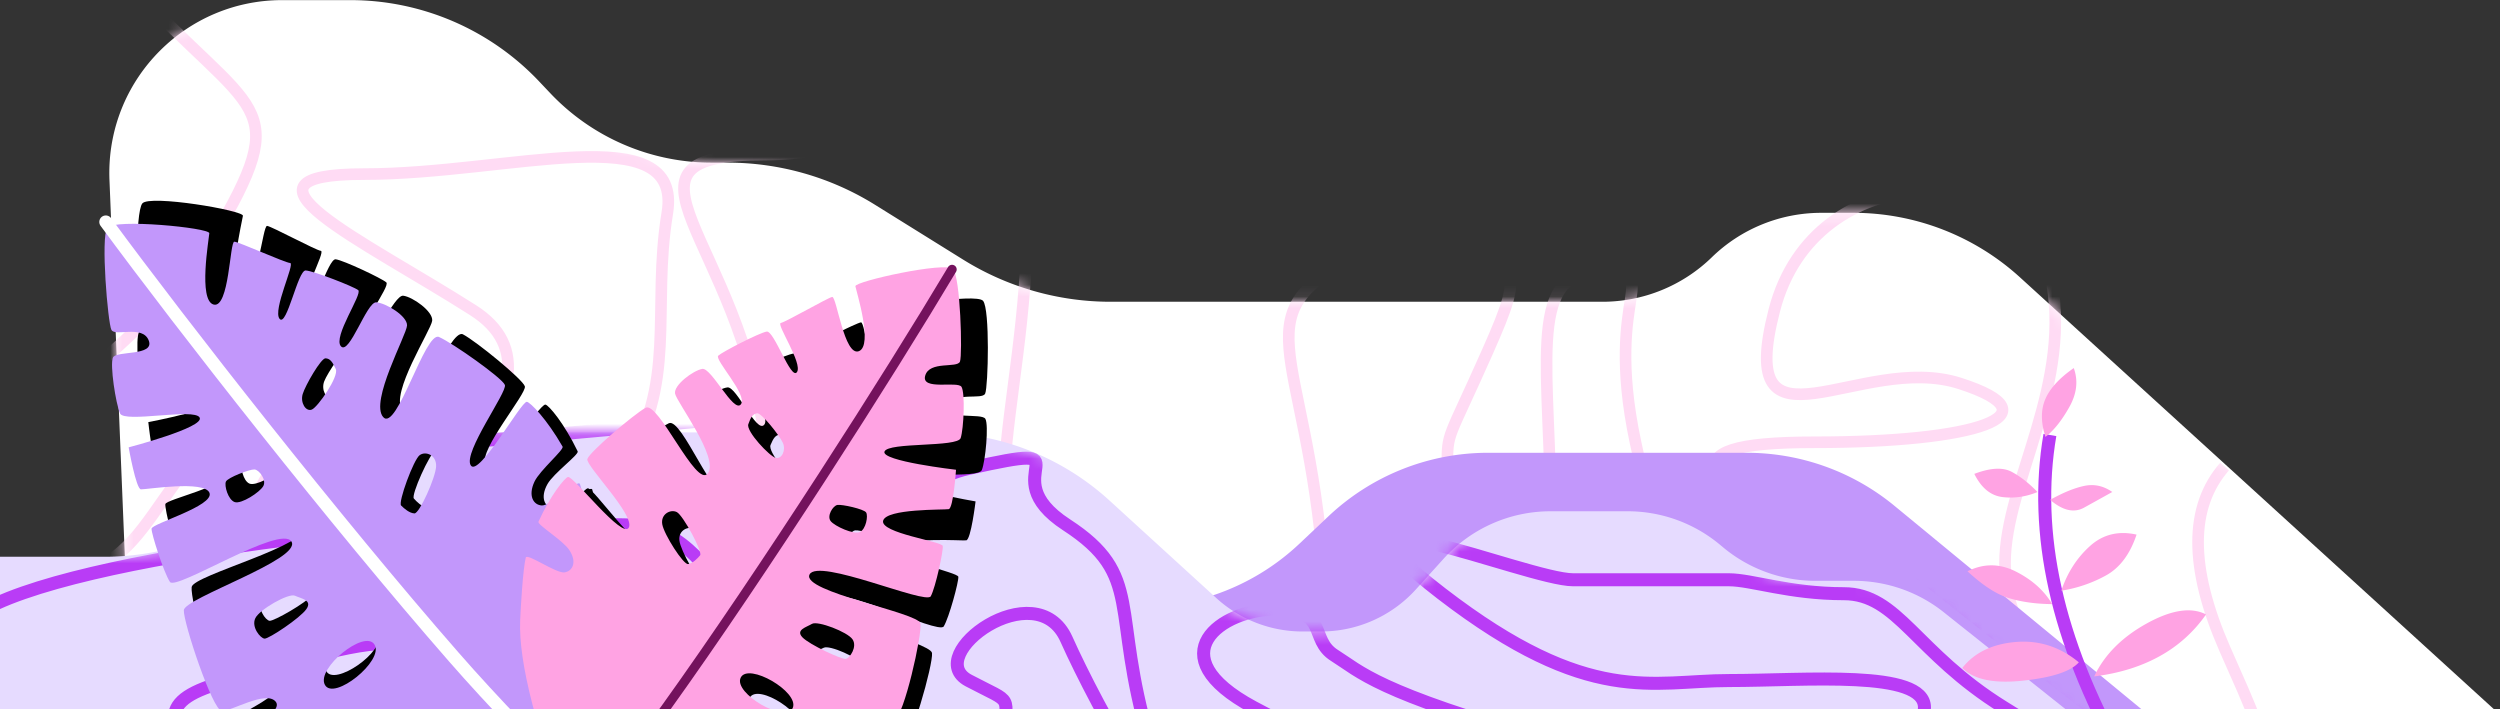 <svg xmlns="http://www.w3.org/2000/svg" xmlns:xlink="http://www.w3.org/1999/xlink" width="215" height="61" viewBox="0 0 215 61">
    <rect x="0" y="0" width="215" height="61" fill="#333333" stroke="none"/>
    <defs>
        <path id="a" d="M.225 75.839L57.28 23.853a21.281 21.281 0 0 1 14.333-5.55h2.757c3.517 0 6.895 1.372 9.415 3.825a13.502 13.502 0 0 0 9.416 3.824h42.285a24 24 0 0 0 12.677-3.621l7.592-4.723a24 24 0 0 1 12.677-3.621h1.368c5.25 0 10.27-2.16 13.878-5.974l.961-1.015A22.355 22.355 0 0 1 200.876.01h5.86c8.208 0 14.862 6.654 14.862 14.862 0 .203-.004.405-.012.607l-1.527 37.34c-.525 12.863-11.106 23.02-23.98 23.02H.225z"/>
        <path id="c" d="M.289 37.905l23.453-21.186a22.4 22.4 0 0 1 15.015-5.777h15.25a22.4 22.4 0 0 0 11.346-3.086l7.697-4.522A22.4 22.4 0 0 1 84.396.247h40.915a22.4 22.4 0 0 1 15.103 5.857l9.188 8.388a11 11 0 0 0 7.416 2.876h1.593a11 11 0 0 0 8.163-3.626l2.372-2.626a12.4 12.4 0 0 1 9.201-4.087h6.627a12.4 12.4 0 0 1 7.915 2.854l.33.274a12.4 12.4 0 0 0 7.914 2.854h3.304a12.4 12.4 0 0 1 7.723 2.699l27.879 22.195H.289z"/>
    </defs>
    <g fill="none" fill-rule="evenodd">
        <g transform="matrix(-1 0 0 1 231 0)">
            <mask id="b" fill="#fff">
                <use xlink:href="#a"/>
            </mask>
            <use fill="#FFF" xlink:href="#a"/>
            <path stroke="#FFDBF4" d="M219.91-1.434c-10.76 11.682-14.368 9.87-7.184 22.019 7.183 12.148 31.82 23.848 18.811 27.86-13.008 4.014-11.99-5.155-20.477-12.3-8.487-7.146-6.84-.076 1.666 12.3 8.505 12.377 36.482 50.71 9.175 23.931-27.308-26.78-41.144-39.61-31.585-45.7 9.559-6.091 21.867-11.703 9.372-11.703-12.495 0-27.441-4.988-26.075 3.357 1.366 8.345-.954 14.86 3.833 21.79 4.787 6.931 19.915 10.665 22.242 17.596 2.327 6.93 21.999 29.359-2.038 13.077-24.037-16.281-34.457-15.303-32.445-32.756 2.012-17.452 14.625-24.743 0-24.743-14.624 0-22.568-12.778-22.568 5.036s6.43 28.583-3.564 35.478c-9.994 6.895-22.247 28.836-22.247 3.908 0-24.928 7.518-29.19 0-34.288-7.518-5.098-4.415-10.196-10.299-5.098-5.884 5.098-6.912 4.101-3.456 11.904s3.456 6.823 3.456 9.887 3.512 6.636-3.456 11.282-5.454 7.366-5.454-6.085c0-13.45 2.19-21.89-3.964-21.89s-.459 1.243-3.306 14.61c-2.848 13.365-4.9 12.763-11.942 19.678-7.042 6.915-13.616 22.33-11.86 11.165 1.757-11.165-.42-13.453 8.404-20.435 8.823-6.983 13.828-10.409 0-10.409s-21.017-2.323-12.493-5.063c8.525-2.74 19.405 7.082 15.949-6.299-3.456-13.38-21.573-12.792-23.702-3.247-2.13 9.546 3.865 17.992 3.865 25.018 0 7.025-5.573 10.734-8.583 13.42-3.011 2.687-13.792 7.566-5.736 10.51 8.056 2.944 7.23 36.154-1.792 15.612-9.023-20.543-7.347-21.757-2.777-32.213 3.046-6.971 3.046-12.19 0-15.654" mask="url(#b)"/>
        </g>
        <path fill="#C297FB" d="M47.44 67.889l.246-.906A20 20 0 0 1 66.99 52.217H98.02a20 20 0 0 0 13.735-5.463l2.491-2.353a20 20 0 0 1 13.735-5.462h22.228a20 20 0 0 1 12.712 4.56l52.147 42.933-155.641-2.6c-6.979-.116-12.542-5.868-12.425-12.847.017-1.046.165-2.086.438-3.096z"/>
        <g transform="translate(-45 36.94)">
            <mask id="d" fill="#fff">
                <use xlink:href="#c"/>
            </mask>
            <use fill="#E6DBFF" xlink:href="#c"/>
            <path stroke="#B93CF6" stroke-linecap="round" stroke-linejoin="round" stroke-width="1.12" d="M358.984 39.672c-10.94-5.673-19.194-9.435-24.759-11.286-8.348-2.776-8.145-6.64-16.392-6.64-8.248 0-12.247 4.306-15.892 2.153-3.645-2.154-2.691-3.434-11.64-9.78-8.95-6.344-14.176-7.488-16.14-5.926-1.964 1.56 14.665 15.992 14.665 20.193 0 4.202-7.925 7.662-16.263 4.768-8.337-2.893-3.39-3.718-12.134-9.255-8.743-5.537-18.535-11.862-20.013-9.78-1.477 2.083-10.52.524-1.448 9.78 9.071 9.255 26.2 10.982 20.08 13.377-6.12 2.396-9.286 4.122-14.683 0s-9.6-11.342-17.016-19.227c-7.416-7.885-11.678-12.272-15.028-12.272-3.35 0-23.988-10.692 0 8.343 23.987 19.034 30.878 23.102 29.486 25.552-1.39 2.449-11.856-1.75-14.458-6.518-2.601-4.768-2.424-4.54-10.03-9.255-7.607-4.716-9.09-9.78-13.755-9.78-4.666 0-7.94-1.198-9.873-1.198h-13.403c-3.95 0-24.016-8.58-11.301 1.199 12.715 9.779 18.11 7.468 24.704 7.468 6.594 0 16.813-.962 16.813 2.31 0 3.273-5.256 5.704-12.813 4.488-7.557-1.215-12.574-6.562-12.574-1.597 0 4.964 32.483 10.487 34.486 10.487s7.671 5.103 1.209 5.103c-6.463 0-19.972.06-27.121-3.871-7.15-3.932-6.681-3.208-10.042-6.665-3.361-3.457 9.512-.847-5.413-5.054-14.924-4.207-16.26-5.981-18.47-7.36-2.209-1.38-.445-3.983-5.072-3.983-4.626 0-10.247 3.965-1.887 8.453 8.36 4.487 15.778 7.62 8.832 9.255-6.945 1.636-14.264 4.768-21.139 0-6.874-4.768-9.086-2.158-9.086-6.365 0-4.207.99-3.04-3.109-5.2-4.098-2.16 5.812-9.39 8.415-3.54 2.602 5.85 10.475 20.082 7.128 8.74-3.348-11.343-.416-14.229-7.128-18.596-6.712-4.368 2.502-7.278-8.415-4.847-10.917 2.431-6.6 18.388-5.047 23.443 1.553 5.054 8.414 10.554 1.771 11.719-6.642 1.164-4.852-1.726-4.852-1.726s-6.244-4.144-6.244-12.883c0-8.74-1.574-4.462-5.149-8.453-3.575-3.992-5.177-7.253-10.38-7.253H84.747c-8.108 0-43.37 4.007-43.37 9.856 0 5.85 4.576 14.397 6.933 17.428 2.356 3.03-5.161 12.295-6.933 13.692-1.771 1.396 52.554 51.636 39.612 15.427-12.942-36.21-29.071-39.469-16.376-43.008 12.696-3.539 19.61-7.194 25.021 6.798 5.411 13.993 12.13 9.745 8.77-1.597-3.359-11.343-5.093 16.649 18.501 27.228C140.5 64.596 371.343 92.008 342.36 70.588c-28.982-21.42 86.827 37.06 48.216-11.467-38.611-48.529-148.841-114.732-139.494-80.466 9.347 34.266 5.184 36.575-9.275 24.691-14.458-11.883-27.33-14.592-22.204-7.296 5.126 7.296-9.935 3.488-19.155-2.12-9.219-5.607-116.01 9.416-154.589 9.416" mask="url(#d)"/>
        </g>
        <path stroke="#B93CF6" stroke-width="1.12" d="M182.384 64.903c-5.497-9.916-7.528-19.08-6.093-27.493"/>
        <path fill="#FFA3E3" d="M178.78 56.96c-1.626-1.34-3.445-1.923-5.456-1.747-2.01.177-3.533.92-4.567 2.231.972.997 2.714 1.361 5.224 1.092 2.51-.268 4.11-.794 4.798-1.575zM180.098 58.173c.877-1.852 2.38-3.367 4.507-4.547 2.127-1.179 3.831-1.44 5.114-.786a11.7 11.7 0 0 1-3.989 3.592c-1.616.896-3.493 1.477-5.632 1.741zM176.488 51.955c-.677-1.153-1.713-2.085-3.11-2.795-1.397-.711-2.787-.72-4.172-.029 1.322 1.226 2.521 2 3.6 2.32 1.077.322 2.305.49 3.682.504zM177.271 50.8c.52-1.545 1.34-2.822 2.459-3.833 1.119-1.01 2.457-1.34 4.015-.99-.561 1.679-1.435 2.848-2.621 3.505a11.67 11.67 0 0 1-3.853 1.317zM175.223 42.315c-.699-.735-1.432-1.31-2.2-1.728-.766-.417-1.844-.362-3.232.166.6 1.205 1.406 1.87 2.417 1.994 1.011.124 2.016-.02 3.015-.432zM176.315 42.986c1.09-.612 2.062-1.011 2.917-1.196.855-.184 1.663-.01 2.425.521l-2.423 1.344c-.867.48-1.84.258-2.92-.669zM175.909 37.576c-.4-1.245-.405-2.327-.014-3.244.39-.918 1.206-1.81 2.448-2.678.394 1.082.266 2.202-.385 3.36-.652 1.159-1.334 2.013-2.05 2.562z"/>
        <g>
            <path fill="#000" d="M47.807 67.58c-10.866 3.04-17.986 3.672-21.36 1.893-5.062-2.667-6.513-6.748-6.433-7.395.08-.647 4.494-2.238 3.732-3.27-.762-1.031-3.84.58-4.63.483-.792-.097-2.76-7.778-2.634-8.804.125-1.026 10.36-3.633 9.565-5.198-.794-1.564-10.12 3.513-10.58 2.713-.458-.8-1.3-4.217-1.248-4.645.053-.427 5.468-1.563 5.144-2.695-.324-1.132-5.396-.662-5.813-.714-.418-.051-.795-3.647-.795-3.647s6.6-1.238 6.217-2.111c-.382-.873-6.44.035-6.749-.829-.31-.864-.58-4.194-.273-4.79.306-.598 3.587.149 3.15-1.248-.437-1.396-2.852-.494-3.113-1.126-.261-.63-.37-7.932.253-8.702.622-.77 8.708.6 8.652 1.063-.057.462-1.36 5.652-.055 6.096 1.305.444 1.746-5.276 2.135-5.228.389.048 4.188 2.094 4.623 2.148.434.053-1.793 3.912-1.232 4.688.56.776 1.845-4.044 2.507-3.963.662.082 3.972 1.645 4.351 1.984.38.34-2.463 3.845-1.8 4.681.662.836 2.453-3.631 3.26-3.532.805.099 2.585 1.353 2.487 2.157-.1.804-3.64 6.261-2.575 7.65 1.065 1.389 4.08-7.086 5.223-6.485 1.144.6 5.138 3.866 5.322 4.47.184.605-3.967 5.494-3.388 6.637.58 1.143 4.661-5.127 5.152-5.067.281.034 1.608 1.596 2.779 4.022.132.273-2.073 1.88-2.597 2.814-.65 1.158-.244 1.986.488 2.076.732.09 3.236-2.05 3.363-1.603.296 1.046.646 4.691.739 5.853.31 3.901-.98 10.442-3.867 19.624zm-19.769-9.903c.657 1.454 5.183-1.694 4.466-3.118-.717-1.424-5.123 1.665-4.466 3.118zm-4.854-4.288c.355.044 3.143-1.532 3.732-2.267.589-.735-.385-.92-.895-1.204-.509-.284-3.091.954-3.505 1.676-.413.723.313 1.752.668 1.795zm-2.356-13.598c-.182.33.076 1.564.623 1.798.547.234 2.19-.682 2.526-1.186.338-.504-.253-1.425-.65-1.474-.398-.049-2.316.53-2.499.862zm10.017-8.922c-.245-.643-.425-.927-.808-.974-.383-.047-1.886 2.188-2.156 2.903-.27.715.153 1.537.677 1.38.523-.158 2.532-2.666 2.287-3.31zm4.746 12.002c.252.289.668.701 1.088.753.42.051 2.004-2.9 2.122-3.864.118-.963-.777-1.397-1.323-1.068-.546.328-2.138 3.89-1.887 4.179z"/>
            <path fill="#C297FB" d="M48.52 67.462c-10.715 3.821-17.832 4.957-21.352 3.406-5.279-2.326-7.024-6.328-6.99-6.984.035-.657 4.363-2.567 3.524-3.55-.84-.985-3.82.852-4.623.81-.803-.042-3.324-7.628-3.27-8.669.055-1.04 10.165-4.38 9.257-5.898-.91-1.518-9.933 4.243-10.45 3.471-.518-.771-1.606-4.15-1.583-4.583.023-.433 5.39-1.956 4.984-3.072-.405-1.115-5.474-.287-5.897-.309-.424-.022-1.056-3.612-1.056-3.612s6.55-1.709 6.105-2.56c-.447-.85-6.475.489-6.847-.358-.372-.847-.879-4.177-.612-4.799.266-.622 3.618-.102 3.08-1.475-.537-1.374-2.903-.297-3.21-.914-.306-.616-.929-7.95-.357-8.768.572-.818 8.801-.009 8.777.46-.025.468-.97 5.78.373 6.134 1.344.355 1.385-5.428 1.78-5.407.395.02 4.36 1.811 4.8 1.834.442.024-1.527 4.06-.908 4.802.618.74 1.571-4.197 2.243-4.161.67.035 4.11 1.374 4.516 1.689.405.314-2.208 4.04-1.482 4.834.725.794 2.212-3.825 3.03-3.782.817.043 2.696 1.179 2.653 1.994-.042.816-3.22 6.552-2.05 7.874 1.168 1.322 3.604-7.412 4.797-6.889 1.192.524 5.44 3.528 5.667 4.123.227.594-3.604 5.803-2.94 6.91.662 1.11 4.326-5.483 4.825-5.457.285.015 1.729 1.492 3.077 3.85.152.265-1.952 2.035-2.414 3.012-.571 1.21-.105 2.015.637 2.053.743.04 3.111-2.288 3.27-1.848.371 1.03.98 4.672 1.155 5.834.586 3.9-.25 10.569-2.51 20.005zm-20.58-8.568c.763 1.415 5.093-2.068 4.272-3.45-.822-1.382-5.035 2.035-4.272 3.45zm-5.185-3.97c.36.018 3.054-1.763 3.595-2.543.54-.78-.453-.899-.985-1.149s-3.042 1.177-3.407 1.933c-.365.755.437 1.74.797 1.758zm-3.325-13.51c-.16.346.186 1.568.752 1.765.566.197 2.154-.84 2.458-1.37.304-.53-.355-1.416-.758-1.437-.404-.021-2.292.697-2.452 1.042zm9.447-9.676c-.292-.629-.493-.902-.882-.923-.388-.02-1.742 2.334-1.963 3.072-.222.738.261 1.534.777 1.34.515-.196 2.36-2.86 2.068-3.489zm5.618 11.735c.273.274.72.659 1.147.681.426.023 1.811-3.057 1.863-4.034.05-.977-.88-1.35-1.406-.982-.526.37-1.877 4.062-1.604 4.335z"/>
            <path stroke="#FFF" stroke-linecap="round" stroke-width="1.12" d="M9.099 19.088c6.669 9.062 19.79 25.818 29.936 37.424 6.763 7.738 16.092 16.72 27.987 26.945"/>
            <g>
                <path fill="#000" d="M49.42 72.068c10.593 2.707 17.544 3.232 20.855 1.577 4.965-2.484 6.412-6.238 6.34-6.83-.073-.593-4.375-2.02-3.622-2.971.752-.952 3.746.503 4.52.408.774-.095 2.755-7.154 2.64-8.094-.116-.94-10.095-3.254-9.308-4.695.788-1.44 9.862 3.146 10.316 2.409.454-.737 1.303-3.878 1.255-4.269-.049-.391-5.33-1.393-5.006-2.434.325-1.04 5.277-.647 5.685-.698.408-.05.804-3.35.804-3.35s-6.439-1.087-6.059-1.89c.38-.803 6.292-.016 6.6-.81.31-.795.599-3.85.304-4.396-.296-.545-3.506.164-3.07-1.12.438-1.284 2.791-.475 3.05-1.056.26-.58.42-7.277-.182-7.978-.602-.702-8.512.615-8.46 1.039.052.423 1.286 5.173.008 5.59-1.278.417-1.666-4.825-2.047-4.778-.38.046-4.107 1.951-4.532 2.003-.425.053 1.722 3.575 1.168 4.291-.553.716-1.772-3.695-2.42-3.615-.647.079-3.893 1.537-4.266 1.851-.373.314 2.378 3.508 1.725 4.28-.654.772-2.37-3.312-3.159-3.215-.788.097-2.536 1.26-2.446 1.996.09.737 3.509 5.715 2.458 6.997-1.05 1.281-3.933-6.468-5.054-5.909-1.122.56-5.049 3.585-5.233 4.14-.184.556 3.835 5.009 3.26 6.061-.574 1.052-4.515-4.667-4.995-4.608-.275.033-1.583 1.475-2.745 3.709-.13.251 2.011 1.708 2.516 2.562.626 1.057.224 1.82-.492 1.907-.716.088-3.147-1.856-3.274-1.445-.297.96-.666 4.307-.765 5.373-.332 3.58.878 9.569 3.631 17.968zm19.388-9.23c-.653 1.338-5.05-1.515-4.34-2.826.711-1.311 4.992 1.49 4.34 2.827zm4.774-3.968c-.347.042-3.06-1.382-3.629-2.052-.57-.67.384-.847.883-1.11.5-.265 3.013.851 3.412 1.51.399.66-.319 1.61-.666 1.652zm2.403-12.489c.176.303-.085 1.435-.621 1.654-.536.219-2.134-.61-2.46-1.069-.326-.459.258-1.309.647-1.356.389-.048 2.259.47 2.434.771zm-9.72-8.107c.245-.591.423-.853.798-.9.374-.045 1.825 1.994 2.084 2.648.258.653-.16 1.41-.671 1.27-.51-.14-2.455-2.426-2.21-3.018zM61.54 49.316c-.248.267-.657.649-1.068.699-.411.05-1.936-2.644-2.045-3.527-.108-.883.77-1.288 1.3-.99.532.297 2.06 3.551 1.813 3.818z"/>
                <path fill="#FFA3E3" d="M49.3 71.11c10.72 2.15 17.69 2.31 20.91.484 4.828-2.74 6.077-6.564 5.973-7.152-.104-.588-4.474-1.788-3.772-2.777.701-.99 3.767.306 4.535.17.767-.135 2.376-7.288 2.212-8.22-.165-.933-10.251-2.722-9.54-4.202.711-1.48 10.013 2.625 10.428 1.866.415-.76 1.098-3.94 1.03-4.329-.07-.388-5.397-1.112-5.127-2.168.27-1.056 5.236-.923 5.64-.995.406-.071.628-3.388.628-3.388s-6.487-.748-6.149-1.57c.338-.822 6.282-.345 6.549-1.155.267-.81.396-3.876.072-4.405-.323-.53-3.492.347-3.123-.958.37-1.305 2.762-.62 2.99-1.214.23-.594.039-7.29-.6-7.958-.637-.669-8.468 1.06-8.393 1.48.074.42 1.555 5.1.3 5.582-1.255.483-1.917-4.73-2.294-4.664-.378.066-4 2.164-4.421 2.238-.422.074 1.906 3.48 1.391 4.224-.515.743-1.964-3.597-2.606-3.484-.642.113-3.807 1.74-4.163 2.072-.356.333 2.559 3.379 1.946 4.184-.612.805-2.54-3.184-3.322-3.046-.782.138-2.467 1.391-2.339 2.122.13.731 3.803 5.524 2.821 6.858-.982 1.335-4.266-6.253-5.357-5.635-1.09.617-4.854 3.843-5.008 4.408-.155.565 4.091 4.8 3.572 5.882-.518 1.08-4.753-4.425-5.23-4.341-.272.048-1.503 1.556-2.546 3.847-.117.259 2.098 1.601 2.647 2.427.68 1.023.318 1.806-.392 1.93-.71.126-3.24-1.688-3.345-1.271-.246.975-.44 4.336-.483 5.406-.144 3.592 1.378 9.51 4.567 17.753zm18.878-10.23c-.581 1.37-5.122-1.25-4.48-2.596.64-1.347 5.062 1.226 4.48 2.596zm4.561-4.214c-.344.061-3.128-1.22-3.732-1.858-.604-.64.339-.866.824-1.156.485-.29 3.054.693 3.486 1.33.433.638-.234 1.624-.578 1.684zm1.746-12.597c.191.293-.01 1.438-.534 1.684-.524.247-2.163-.496-2.512-.938-.35-.442.19-1.32.575-1.389.385-.068 2.28.35 2.471.643zm-10.13-7.587c.213-.603.377-.874.748-.94.372-.065 1.928 1.895 2.22 2.534.292.64-.087 1.417-.603 1.303-.517-.113-2.579-2.294-2.365-2.897zm-4.143 11.274c-.233.28-.622.682-1.03.754-.408.072-2.072-2.54-2.226-3.415-.155-.876.701-1.326 1.247-1.057.545.27 2.243 3.438 2.01 3.718z"/>
                <path stroke="#74125D" stroke-linecap="round" stroke-width=".8" d="M81.876 23.172c-5.399 9.054-16.139 25.887-24.59 37.675-5.634 7.859-13.59 17.158-23.869 27.898"/>
            </g>
        </g>
    </g>
</svg>
